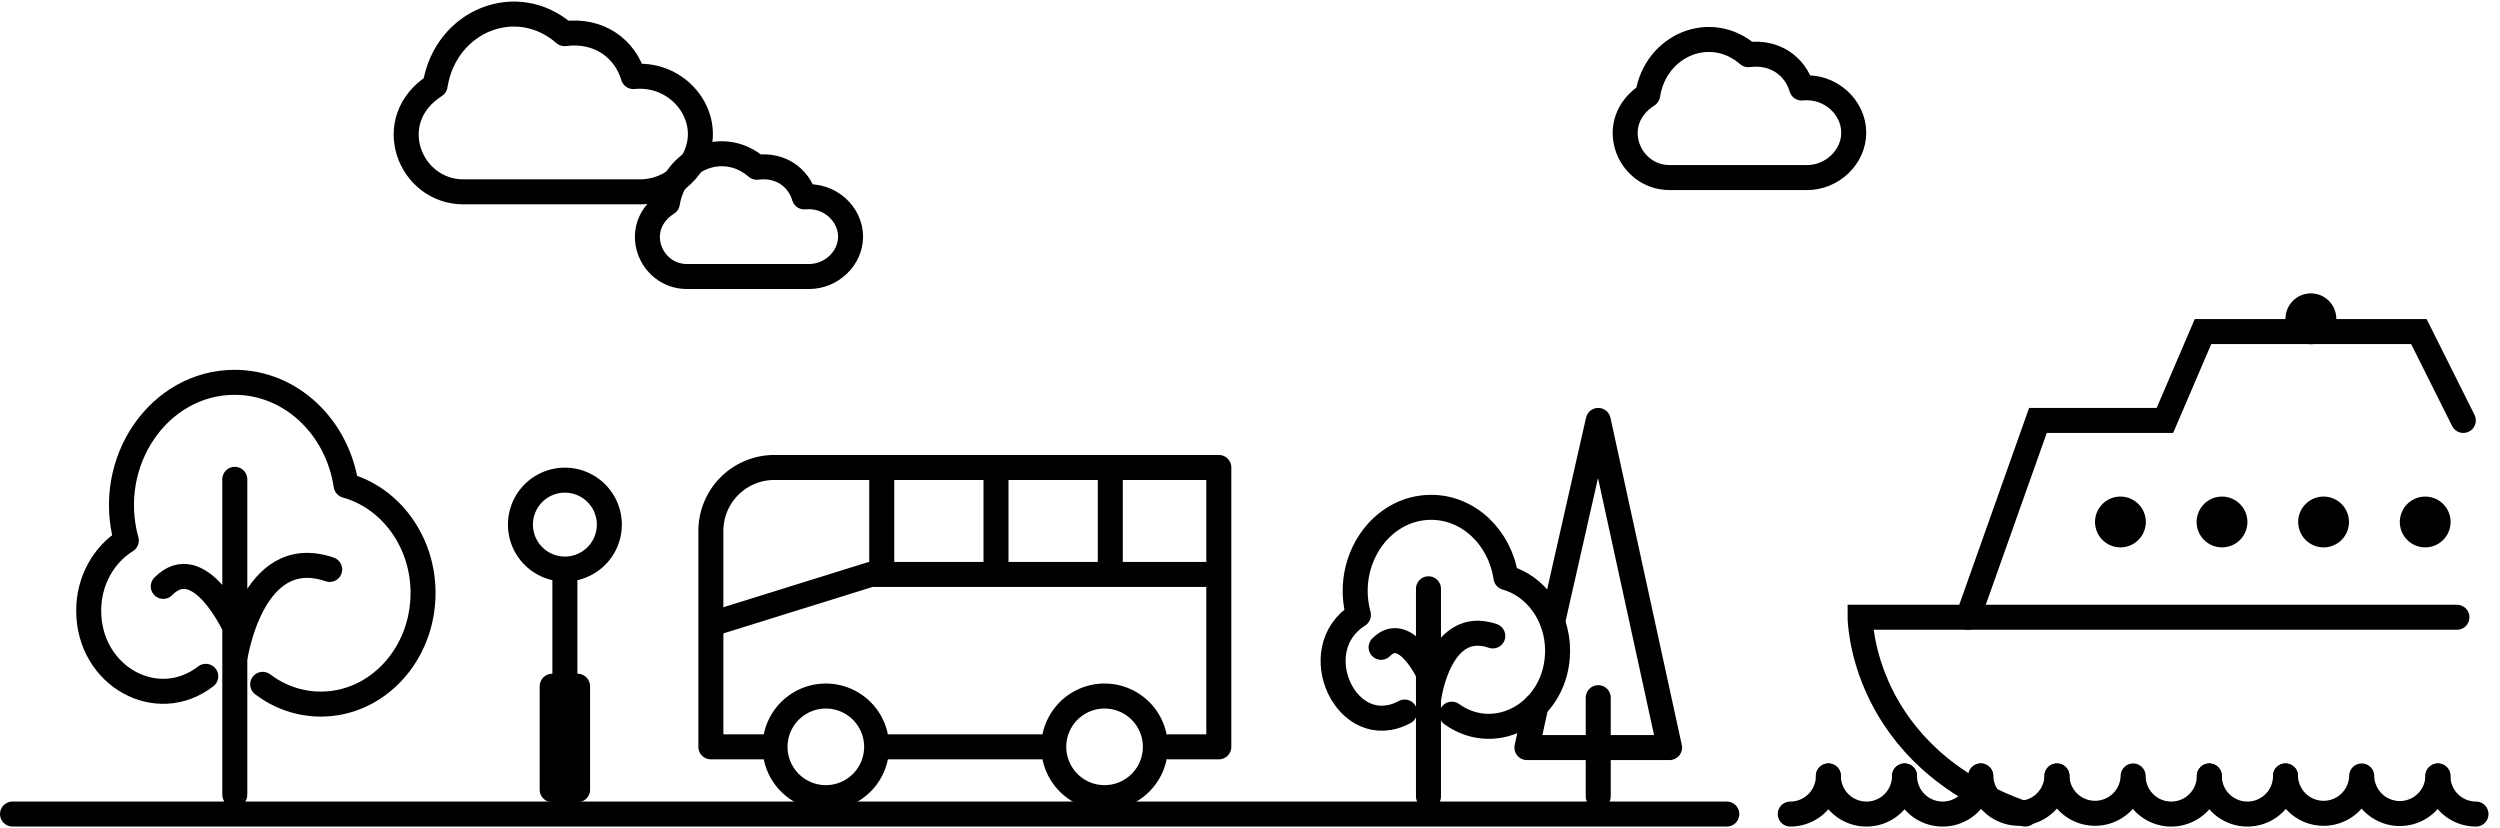 <svg xmlns="http://www.w3.org/2000/svg" width="320" height="106" fill="none">
  <path stroke="#000" stroke-linecap="round" stroke-linejoin="round" stroke-width="3.2"
    d="M97.76 95.595h-6.768V67.963a8.127 8.127 0 0 1 8.127-8.127h56.889v35.759h-6.381M133.255 95.594H113.75" />
  <path stroke="#000" stroke-width="3.2"
    d="M105.627 102.097a6.502 6.502 0 1 0-.001-13.003 6.502 6.502 0 0 0 .001 13.003ZM141.384 102.097a6.502 6.502 0 1 0 0-13.004 6.502 6.502 0 0 0 0 13.004Z" />
  <path stroke="#000" stroke-linecap="round" stroke-linejoin="round" stroke-width="3.2"
    d="M154.752 73.531h-43.323L91.949 79.6" />
  <path stroke="#000" stroke-width="3.2"
    d="M112.863 73.378V60.375M127.488 73.378V60.375M142.117 73.378V60.375" />
  <path stroke="#000" stroke-linecap="round" stroke-linejoin="round" stroke-width="3.2"
    d="M221.03 104.199H1.602M30.055 101.725V61.352M30.055 84.344s2.09-14.913 12.144-11.457M30.056 80.262s-4.527-9.933-9.158-5.205" />
  <path stroke="#000" stroke-linecap="round" stroke-linejoin="round" stroke-width="3.2"
    d="M26.338 86.57c-6.22 4.829-14.986.005-14.986-8.406 0-3.848 1.941-7.197 4.814-8.971-2.79-10.132 4.207-20.255 13.865-20.255 7.2 0 13.155 5.719 14.273 13.202 5.656 1.568 9.846 7.127 9.846 13.764 0 7.854-5.857 14.22-13.082 14.22-2.768 0-5.332-.935-7.444-2.53M198.724 79.633l5.851-25.82 9.13 41.875h-18.26l1.157-5.34" />
  <path stroke="#000" stroke-linecap="round" stroke-linejoin="round" stroke-width="3.2"
    d="M179.798 91.14c-7.381 3.966-12.971-8.005-5.919-12.42-1.872-6.895 2.826-13.782 9.306-13.782 4.83 0 8.827 3.891 9.579 8.983 3.795 1.067 6.607 4.85 6.607 9.366 0 7.697-7.757 12.26-13.54 8.128M204.574 101.934V89.301M182.844 101.934v-26.57" />
  <path stroke="#000" stroke-linecap="round" stroke-linejoin="round" stroke-width="3.2"
    d="M182.93 89.089s1.401-10.009 8.148-7.69M182.927 86.349s-3.039-6.666-6.146-3.493" />
  <path stroke="#000" stroke-linecap="round" stroke-linejoin="round" stroke-width="3.2"
    d="M81.066 9.8c-1.047-3.523-4.32-6.067-8.8-5.494C66.13-1.04 57.012 2.633 55.69 10.948c-6.881 4.392-3.292 13.608 3.63 13.608h22.626c4.175 0 7.703-3.394 7.703-7.4 0-4.124-3.808-7.835-8.582-7.356Z"
    clip-rule="evenodd" />
  <path stroke="#000" stroke-linecap="round" stroke-linejoin="round" stroke-width="3.2"
    d="M102.948 25.204c-.724-2.433-2.984-4.19-6.077-3.794-4.239-3.693-10.534-1.155-11.448 4.586-4.752 3.033-2.274 9.398 2.506 9.398h15.625c2.884 0 5.32-2.344 5.32-5.11 0-2.848-2.63-5.411-5.926-5.08ZM230.612 11.265c-.813-2.736-3.353-4.713-6.835-4.268-4.768-4.154-11.851-1.3-12.878 5.16-5.346 3.412-2.559 10.572 2.819 10.572h17.577c3.245 0 5.984-2.637 5.984-5.749 0-3.204-2.958-6.087-6.667-5.715Z"
    clip-rule="evenodd" />
  <path stroke="#000" stroke-linecap="square" stroke-width="3.2" d="M72.305 101.288V74.457" />
  <path stroke="#000" stroke-linecap="round" stroke-linejoin="round" stroke-width="3.2"
    d="M73.93 101.081V87.836M70.68 101.081V87.836" />
  <path stroke="#000" stroke-width="3.2"
    d="M72.306 72.839a5.689 5.689 0 1 0 0-11.378 5.689 5.689 0 0 0 0 11.378Z" />
  <path stroke="#000" stroke-linecap="round" stroke-width="3.2"
    d="M259.225 104.201c-21.131-7.314-21.131-25.193-21.131-25.193h76.393" />
  <path stroke="#000" stroke-linecap="round" stroke-width="3.2"
    d="m251.914 79.009 8.941-25.194h16.253l4.876-11.377h27.632l5.688 11.377" />
  <path fill="#000"
    d="M271.415 70.064a3.251 3.251 0 1 0 0-6.502 3.251 3.251 0 0 0 0 6.502ZM284.419 70.064a3.25 3.25 0 1 0 0-6.5 3.25 3.25 0 0 0 0 6.5ZM295.794 44.056a3.251 3.251 0 1 0 0-6.502 3.251 3.251 0 0 0 0 6.502ZM297.419 70.064a3.251 3.251 0 1 0 0-6.502 3.251 3.251 0 0 0 0 6.502ZM310.427 70.064a3.25 3.25 0 1 0 0-6.5 3.25 3.25 0 0 0 0 6.5Z" />
  <path stroke="#000" stroke-linecap="round" stroke-linejoin="round" stroke-width="3.2"
    d="M243.781 99.324a4.876 4.876 0 1 0 9.752 0" />
  <path stroke="#000" stroke-linecap="round" stroke-linejoin="round" stroke-width="3.2"
    d="M234.031 99.324a4.876 4.876 0 1 0 9.752 0" />
  <path stroke="#000" stroke-linecap="round" stroke-linejoin="round" stroke-width="3.2"
    d="M234.033 99.324a4.877 4.877 0 0 1-4.877 4.876M253.539 99.324a4.877 4.877 0 0 0 9.752 0" />
  <path stroke="#000" stroke-linecap="round" stroke-linejoin="round" stroke-width="3.2"
    d="M263.289 99.324a4.877 4.877 0 0 0 9.752 0M273.043 99.324a4.875 4.875 0 1 0 9.752 0" />
  <path stroke="#000" stroke-linecap="round" stroke-linejoin="round" stroke-width="3.2"
    d="M282.793 99.324a4.875 4.875 0 1 0 9.752 0" />
  <path stroke="#000" stroke-linecap="round" stroke-linejoin="round" stroke-width="3.2"
    d="M292.543 99.324a4.877 4.877 0 0 0 9.752 0M302.301 99.324a4.877 4.877 0 0 0 9.753 0" />
  <path stroke="#000" stroke-linecap="round" stroke-linejoin="round" stroke-width="3.2"
    d="M312.051 99.324a4.875 4.875 0 0 0 4.875 4.876" />
</svg>